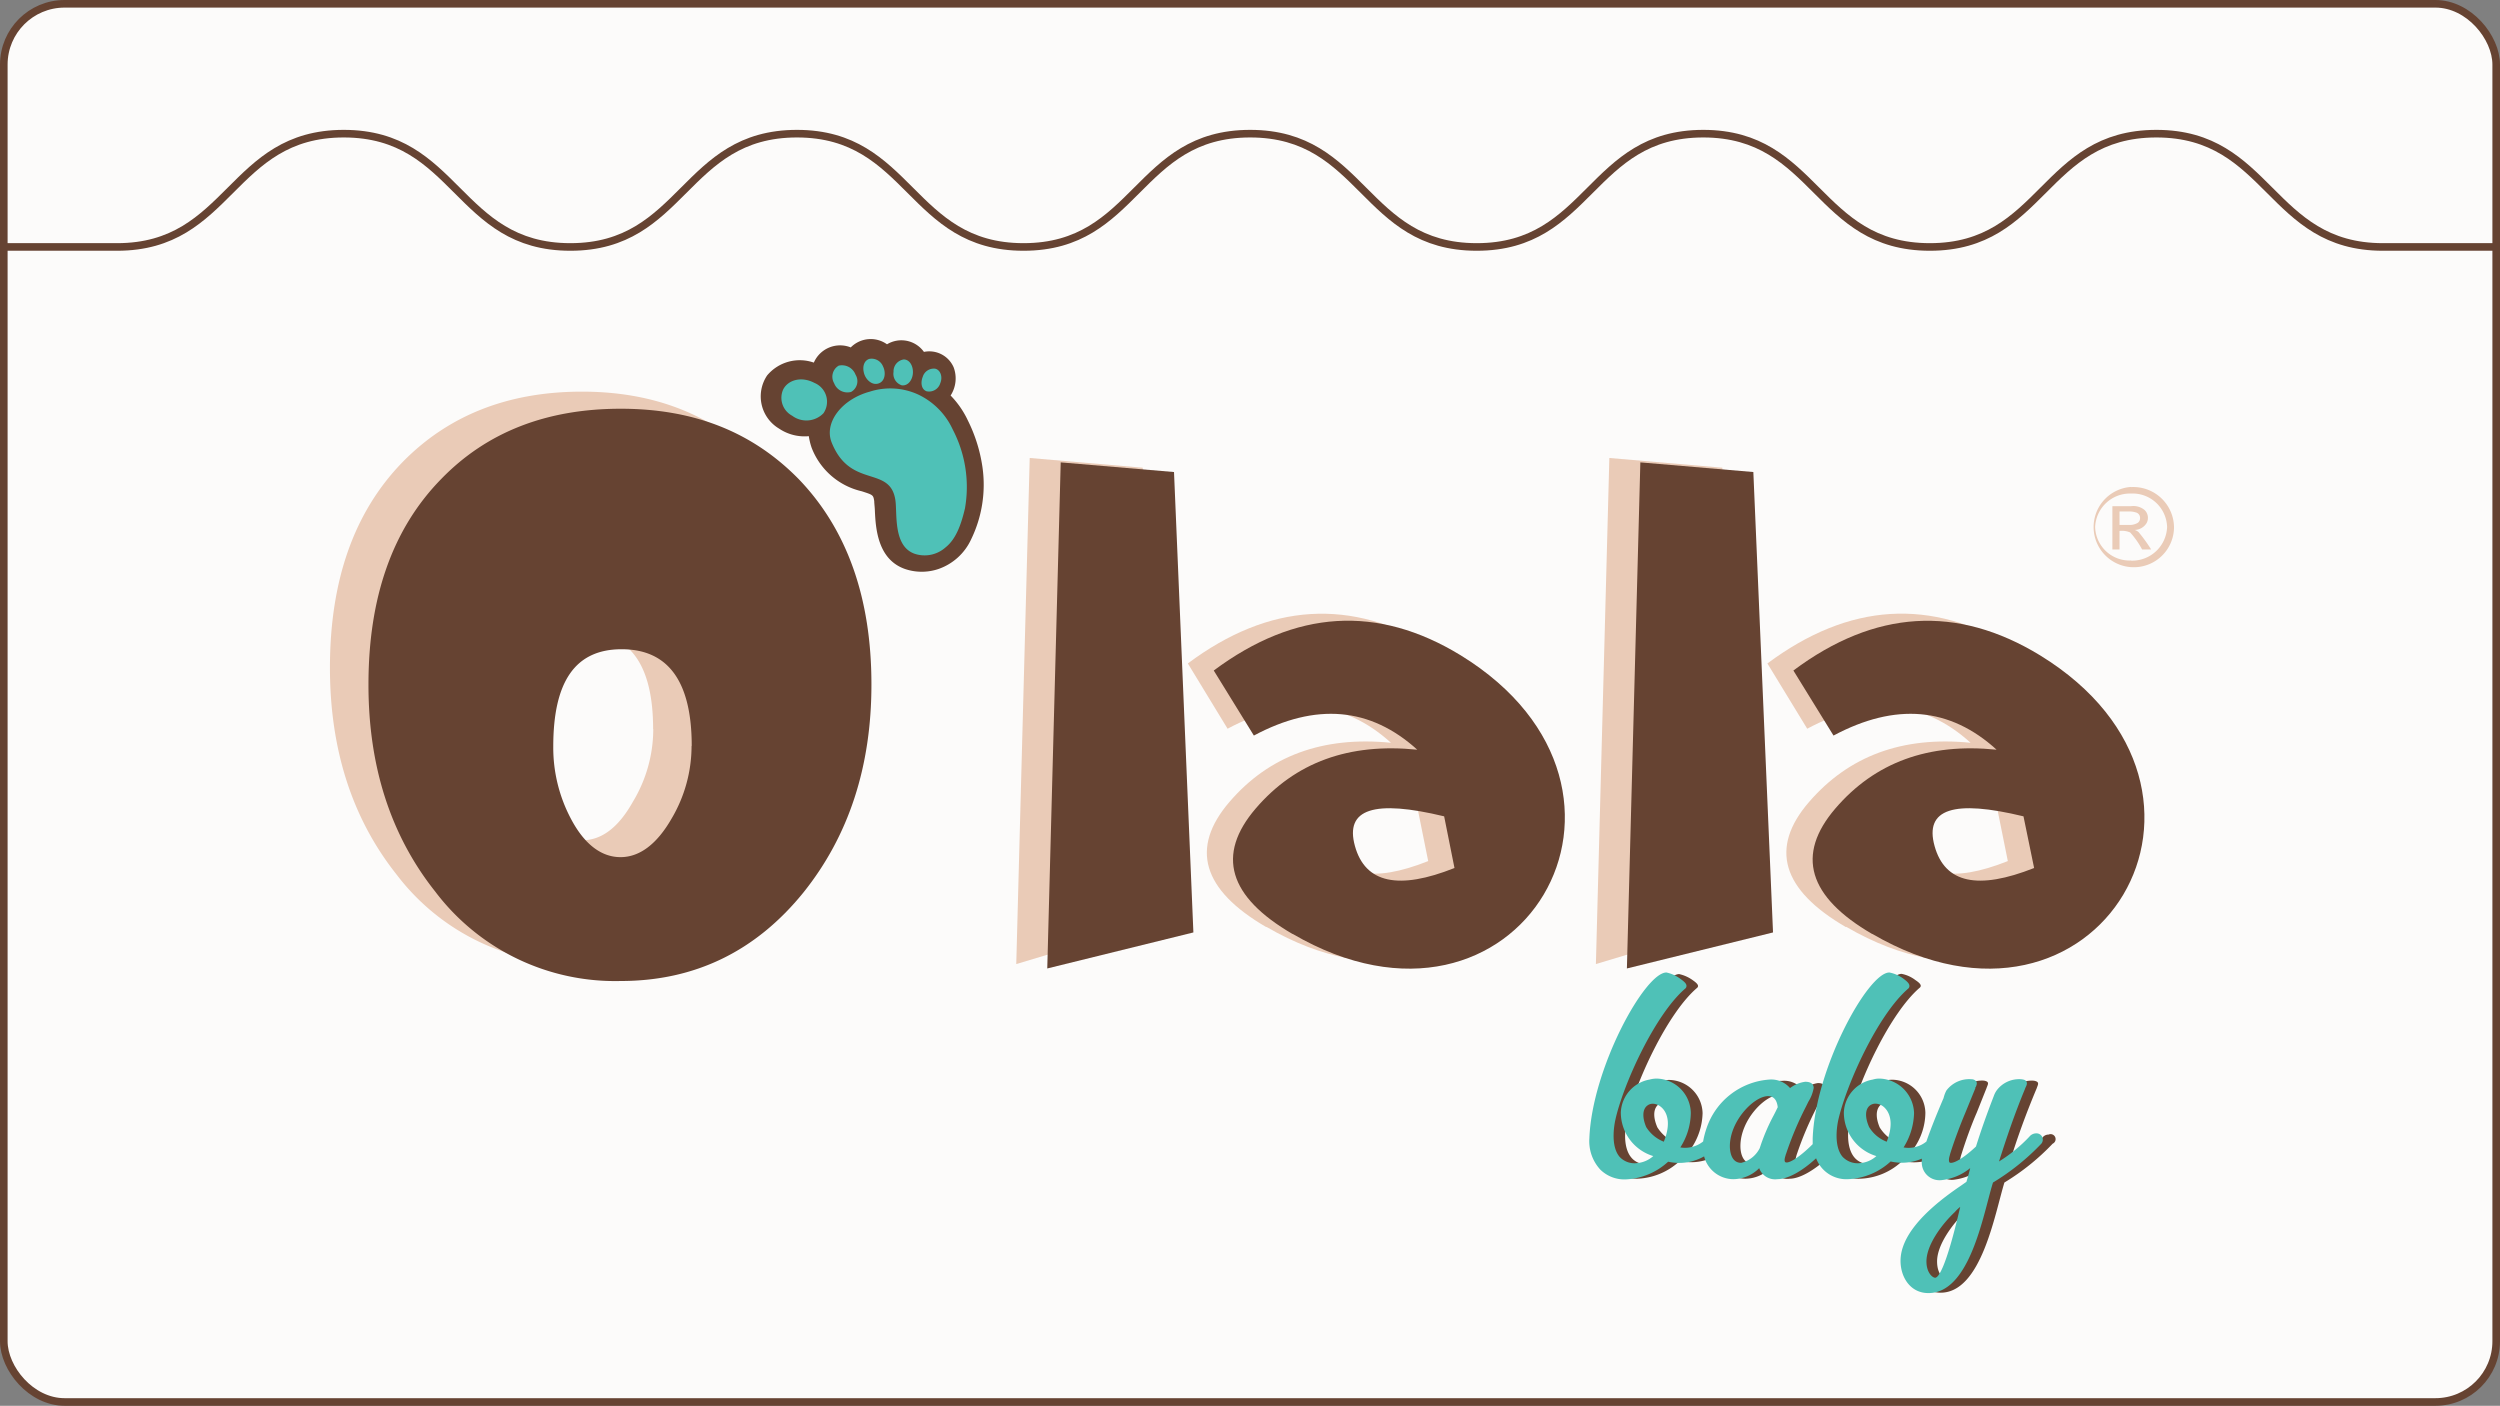<svg id="Layer_1" data-name="Layer 1" xmlns="http://www.w3.org/2000/svg" viewBox="0 0 329 185"><rect x="0" y="0" width="329" height="185" fill="#808080" stroke="none"/><defs><style>.cls-1{fill:#fcfbfa;}.cls-1,.cls-2{stroke:#664332;stroke-linecap:round;stroke-linejoin:round;}.cls-2{fill:none;}.cls-3,.cls-6{fill:#664332;}.cls-4{fill:#4fc1b7;}.cls-5{fill:#eacbb7;}</style></defs><g id="Home_Big" data-name="Home Big"><rect class="cls-1" x="0.5" y="0.5" width="328" height="184" rx="8"/><path id="Wave_2" data-name="Wave 2" class="cls-2" d="M15.91,44.19H30.82c14.91,0,14.91-14.91,29.83-14.91S75.56,44.19,90.47,44.19s14.91-14.91,29.82-14.91,14.91,14.91,29.82,14.91S165,29.28,179.93,29.28s14.91,14.91,29.82,14.91,14.91-14.91,29.81-14.91,14.91,14.91,29.82,14.91,14.9-14.91,29.81-14.91S314.1,44.19,329,44.19h14.91" transform="translate(-15.41 -11.69)"/><path class="cls-3" d="M116.37,61.09a4.93,4.93,0,0,0,1.56,7,6,6,0,0,0,3.92,1,8.44,8.44,0,0,0,.37,1.52,9.3,9.3,0,0,0,6.59,5.73c1.52.49,1.52.49,1.65,1.31,0,.29.06.7.08,1.16.1,2.32.33,6.51,4,7.77a6.86,6.86,0,0,0,4.34,0,7.4,7.4,0,0,0,4.33-3.91,16.44,16.44,0,0,0,1.49-9.52A20.25,20.25,0,0,0,142.77,67a11.91,11.91,0,0,0-2.26-3.26,4.15,4.15,0,0,0,.4-3.71A3.49,3.49,0,0,0,137,58a3.65,3.65,0,0,0-4.86-1,3.68,3.68,0,0,0-4.77.41,3.77,3.77,0,0,0-4.86,2A5.6,5.6,0,0,0,116.37,61.09Z" transform="translate(-15.41 -11.69)"/><path class="cls-4" d="M122.59,62.08c-1.77-.93-3.5-.35-4.11.86a2.67,2.67,0,0,0,1.18,3.46,3.12,3.12,0,0,0,4.12-.33A2.68,2.68,0,0,0,122.59,62.08Z" transform="translate(-15.41 -11.69)"/><path class="cls-4" d="M125.18,62.12a1.87,1.87,0,0,0,2.23,1.15A1.62,1.62,0,0,0,128,61a1.91,1.91,0,0,0-2.22-1.19A1.69,1.69,0,0,0,125.18,62.12Z" transform="translate(-15.41 -11.69)"/><path class="cls-4" d="M131,62.16c-.84.26-1.61-.5-1.85-1.24-.32-1,0-1.8.67-2a1.62,1.62,0,0,1,1.8,1C132,60.67,131.93,61.88,131,62.16Z" transform="translate(-15.41 -11.69)"/><path class="cls-4" d="M133,60.63a1.58,1.58,0,0,0,1.1,1.77c.85.09,1.41-.76,1.45-1.64s-.4-1.74-1.19-1.77A1.58,1.58,0,0,0,133,60.63Z" transform="translate(-15.41 -11.69)"/><path class="cls-4" d="M136.84,61.29c-.27.66-.24,1.61.5,1.89a1.54,1.54,0,0,0,1.81-1.06c.36-.87,0-1.76-.67-1.91A1.52,1.52,0,0,0,136.84,61.29Z" transform="translate(-15.41 -11.69)"/><path class="cls-4" d="M142.4,78.59a16.34,16.34,0,0,0-1.61-10.38,9.44,9.44,0,0,0-4.57-4.61,8.79,8.79,0,0,0-6.34-.37c-3.71,1-6.1,4.12-5,6.75,2.48,6.1,7.71,2.89,8.37,7.58.24,1.81-.29,6,2.51,7a4.14,4.14,0,0,0,4.08-.83C141.24,82.63,141.92,80.64,142.4,78.59Z" transform="translate(-15.41 -11.69)"/><path class="cls-5" d="M296.32,81.43a1.89,1.89,0,0,0,1.58-.9,1.43,1.43,0,0,0-.26-1.72,2.3,2.3,0,0,0-1.83-.5H293.4V84h.94V81.56a2.78,2.78,0,0,1,1.4.2A11,11,0,0,1,297.31,84h1.19a20.12,20.12,0,0,0-1.64-2.27A1.3,1.3,0,0,0,296.32,81.43Zm-.78-.66h-1.2V79h1.16a2.83,2.83,0,0,1,1,.13.72.72,0,0,1,.54.74.74.74,0,0,1-.29.62A2.09,2.09,0,0,1,295.54,80.77Zm.33-5a5.29,5.29,0,1,0,5.64,5.27A5.36,5.36,0,0,0,295.87,75.79Zm0,9.68a4.53,4.53,0,0,1-4.74-4.41,4.59,4.59,0,0,1,4.74-4.4,4.54,4.54,0,0,1,4.73,4.4A4.6,4.6,0,0,1,295.87,85.47Z" transform="translate(-15.41 -11.69)"/><path class="cls-5" d="M182.06,133.7c-8.44-4.9-10.05-10.42-4.86-16.47s12.28-8.69,21.26-7.79q-9.27-8.4-21.5-1.85L171.73,99q16.07-12,32.45-2c28.88,17.76,7.62,54-22.12,36.66Zm21.3-8.69L202,118.26q-13.78-3.41-11.74,3.87t13.1,2.88Z" transform="translate(-15.41 -11.69)"/><path class="cls-3" d="M185.52,134.61c-8.44-4.9-10.09-10.42-4.86-16.52s12.28-8.65,21.26-7.74q-9.27-8.4-21.5-1.86l-5.28-8.56c10.75-8,21.55-8.69,32.5-2,28.87,17.75,7.62,54-22.12,36.66Zm21.3-8.69-1.36-6.8c-9.19-2.22-13.1-1-11.74,3.91s5.77,5.81,13.1,2.89Z" transform="translate(-15.41 -11.69)"/><path class="cls-5" d="M258.34,133.7c-8.44-4.9-10.09-10.42-4.86-16.47s12.28-8.69,21.26-7.79q-9.27-8.4-21.5-1.85L248,99c10.75-8,21.54-8.69,32.49-2,28.88,17.76,7.62,54-22.12,36.66Zm21.3-8.69-1.36-6.75q-13.78-3.41-11.74,3.87t13.1,2.88Z" transform="translate(-15.41 -11.69)"/><path class="cls-3" d="M261.8,134.61c-8.44-4.9-10.09-10.42-4.86-16.52s12.28-8.65,21.22-7.74q-9.21-8.4-21.46-1.86l-5.28-8.56q16.07-12,32.46-2c28.92,17.75,7.66,54-22.08,36.66Zm21.3-8.69-1.4-6.8c-9.15-2.22-13.06-1-11.7,3.91s5.73,5.81,13.1,2.89Z" transform="translate(-15.41 -11.69)"/><path class="cls-5" d="M125,99.56q0,16.18-8.94,27.3-9.39,11.69-24,11.66A29.73,29.73,0,0,1,67.6,126.78q-8.77-11.06-8.77-27.22,0-17.24,9.56-27.06Q77.47,63.23,92,63.23c9.55,0,17.38,3.09,23.39,9.31,6.39,6.59,9.6,15.57,9.6,27Zm-23.64,8.07c0-8.49-3.09-12.73-9.23-12.73s-9,4.29-9,12.81a20.58,20.58,0,0,0,2.35,9.56c1.81,3.33,4,5,6.55,5s4.78-1.69,6.67-5.07a18.55,18.55,0,0,0,2.68-9.55Z" transform="translate(-15.41 -11.69)"/><polygon class="cls-5" points="152.94 121.11 133.74 126.87 135.51 60.27 150.38 61.55 152.94 121.11"/><polygon class="cls-3" points="157.05 122.71 137.82 127.45 139.59 60.85 154.5 62.12 157.05 122.71"/><polygon class="cls-5" points="229.22 121.11 210.02 126.87 211.79 60.27 226.66 61.55 229.22 121.11"/><path class="cls-3" d="M285,161a1,1,0,0,0-.78.37,19.06,19.06,0,0,1-4.41,3.54c1.07-3.5,2.23-6.67,3.63-10,.16-.49.45-.86-.37-1a3.56,3.56,0,0,0-3.13,1.4,5.21,5.21,0,0,0-.42.95c-.9,2.23-1.6,4.2-2.26,6.43-1.61,1.52-2.88,2.22-3.42,2.22-.33,0-.49-.21-.49-.58a4.7,4.7,0,0,1,.2-.78c.54-1.73,1.28-3.79,2-5.44l1.28-3.21c.16-.49.49-.86-.33-1a3.74,3.74,0,0,0-3.18,1.4,5.63,5.63,0,0,0-.37.95c-.64,1.61-1.52,3.63-2.26,5.75a3.8,3.8,0,0,1-3.38.76,8.25,8.25,0,0,0,1.48-4.61,4.44,4.44,0,0,0-4.36-4.37,3.26,3.26,0,0,0-.87.12c-5.15,1.2-4.82,8,.79,9.85a3.93,3.93,0,0,1-2.52,1.15c-3.46.17-3.46-3.58-3-5.89,1.07-4.86,5.31-14,9.22-17.34.33-.29,0-.62-.57-1a4.33,4.33,0,0,0-1.82-.82c-2.67,0-9.59,12.6-9.92,21.66a8.07,8.07,0,0,0,0,.87c-1.7,1.68-3,2.47-3.58,2.47-.29,0-.46-.17-.46-.54a4.3,4.3,0,0,1,.21-.82,43.27,43.27,0,0,1,2.64-6.18,8.65,8.65,0,0,0,1-2.43c0-.41-.28-.66-.9-.66a4.11,4.11,0,0,0-2,.91,3.05,3.05,0,0,0-2.72-1.2c-2.76,0-6.63,2.19-8.07,6.31a11.1,11.1,0,0,0-.45,1.74,3.79,3.79,0,0,1-3.42.81,8.58,8.58,0,0,0,1.48-4.61,4.48,4.48,0,0,0-4.41-4.37,2.91,2.91,0,0,0-.82.12c-5.19,1.2-4.86,8,.74,9.85a3.81,3.81,0,0,1-2.47,1.15c-3.5.17-3.5-3.58-3-5.89,1.11-4.86,5.31-14,9.23-17.34.33-.29,0-.62-.54-1a4.83,4.83,0,0,0-1.81-.82c-2.72,0-9.6,12.6-9.93,21.66-.12,3.71,2,5.27,4.45,5.27a8.64,8.64,0,0,0,5.56-2.34,6.7,6.7,0,0,0,4.93-.78,3.77,3.77,0,0,0,3.72,3.12,4.7,4.7,0,0,0,3.46-1.6,2.09,2.09,0,0,0,2.35,1.6c1.26,0,3.14-1,5.13-2.86a4.14,4.14,0,0,0,4.18,2.86,8.49,8.49,0,0,0,5.52-2.34,6.52,6.52,0,0,0,4.37-.47c0,.2,0,.4,0,.59a2.15,2.15,0,0,0,2.43,2.35,7.42,7.42,0,0,0,4-1.81c-.17.74-.37,1.48-.58,2.3l-.86.58c-4.33,2.92-7.83,6.34-7.83,9.72,0,2.1,1.28,4.08,3.5,4.08,5.36,0,7.13-10.34,8.4-14.5a30.54,30.54,0,0,0,6.35-5.11A.65.65,0,0,0,285,161Zm-48.89,1.15a5.22,5.22,0,0,1-2.59-2.1C231.33,155,238.78,155.78,236.06,162.16ZM251,157.67a34.23,34.23,0,0,0-2.3,5.19,3.83,3.83,0,0,1-2.6,2c-1.19,0-1.65-1.15-1.65-2.35,0-3.42,3.22-6.75,5.19-6.75.75,0,1.36.45,1.49,1.65Zm14.34,4.49a5.15,5.15,0,0,1-2.56-2.1C260.65,155,268.11,155.78,265.35,162.16ZM271.69,180c-.66,0-1.36-.79-1.36-2.31,0-2.18,2-4.9,3.79-6.63a4.77,4.77,0,0,1,1.07-.91C274.86,171.55,273,180,271.69,180Z" transform="translate(-15.41 -11.69)"/><polygon class="cls-3" points="233.33 122.71 214.1 127.45 215.87 60.85 230.74 62.12 233.33 122.71"/><path class="cls-3" d="M130.09,101.78q0,16.18-8.94,27.35c-6.26,7.74-14.29,11.66-24.06,11.66A29.66,29.66,0,0,1,72.67,129q-8.78-11.07-8.77-27.23c0-11.49,3.17-20.51,9.59-27.06,6-6.18,13.88-9.23,23.6-9.23s17.38,3.09,23.44,9.27c6.34,6.59,9.56,15.61,9.56,27Zm-23.65,8.07c0-8.48-3.09-12.72-9.22-12.72s-9,4.28-9,12.81a20,20,0,0,0,2.35,9.55c1.77,3.34,4,5,6.5,5s4.78-1.69,6.72-5.07a18.81,18.81,0,0,0,2.63-9.56Z" transform="translate(-15.41 -11.69)"/><path class="cls-4" d="M284.17,161.32a.84.84,0,0,0-.82-.48,1.17,1.17,0,0,0-.87.43,19.78,19.78,0,0,1-4,3.27c1-3.13,2-6.12,3.44-9.6,0-.06.05-.12.07-.17.12-.26.23-.5.11-.72s-.3-.28-.68-.33a3.68,3.68,0,0,0-3.25,1.47,2.9,2.9,0,0,0-.37.72l-.1.26c-.87,2.26-1.57,4.23-2.25,6.4-1.68,1.58-2.81,2.15-3.28,2.15-.15,0-.28,0-.28-.42a2.19,2.19,0,0,1,.1-.52l.05-.21c.56-1.8,1.38-3.95,2-5.42l1.32-3.23c0-.07,0-.14.07-.2.1-.25.19-.49.07-.69a.77.77,0,0,0-.61-.31,3.76,3.76,0,0,0-3.34,1.49,4.28,4.28,0,0,0-.37,1l-.06.13c-.67,1.58-1.49,3.53-2.2,5.58a3.72,3.72,0,0,1-3,.77,8.9,8.9,0,0,0,1.38-4.52,4.68,4.68,0,0,0-4.57-4.54,3,3,0,0,0-.86.13,4.6,4.6,0,0,0-3.81,4.33,6,6,0,0,0,4.28,5.74,3.61,3.61,0,0,1-2.17.93,2.74,2.74,0,0,1-2.28-.84c-1.18-1.4-.73-4.07-.56-4.85,1.09-4.74,5.2-13.82,9.18-17.26a.45.45,0,0,0,.18-.38c0-.29-.28-.56-.74-.91a4.58,4.58,0,0,0-1.9-.85c-2.84,0-9.76,12.68-10.09,21.83,0,.24,0,.46,0,.67v.09c-1.67,1.67-2.92,2.41-3.41,2.41-.14,0-.29,0-.29-.37a2.63,2.63,0,0,1,.13-.55c0-.08.05-.15.07-.22a43.9,43.9,0,0,1,2.59-6.16l.35-.71a5,5,0,0,0,.69-1.79c0-.31-.14-.82-1.11-.82a4.21,4.21,0,0,0-2,.83,3.27,3.27,0,0,0-2.72-1.12,9.42,9.42,0,0,0-8.27,6.41,11.21,11.21,0,0,0-.45,1.74,3.82,3.82,0,0,1-3,.78,8.58,8.58,0,0,0,1.38-4.52,4.6,4.6,0,0,0-4.53-4.54,3.83,3.83,0,0,0-.9.13,4.59,4.59,0,0,0-3.78,4.32,6,6,0,0,0,4.27,5.75,3.68,3.68,0,0,1-2.2.93,2.66,2.66,0,0,1-2.23-.83c-1.19-1.4-.73-4.08-.56-4.86,1-4.59,5.18-13.81,9.17-17.26a.46.46,0,0,0,.19-.39c0-.29-.32-.57-.78-.9a4.72,4.72,0,0,0-1.86-.85c-2.86,0-9.8,12.68-10.14,21.83A5.52,5.52,0,0,0,226,165.6a4.51,4.51,0,0,0,3.34,1.3,8.83,8.83,0,0,0,5.6-2.33,6.66,6.66,0,0,0,4.73-.7,4,4,0,0,0,3.84,3,4.84,4.84,0,0,0,3.41-1.45,2.22,2.22,0,0,0,2.39,1.45c1.35,0,3.2-1,5.1-2.75a4.25,4.25,0,0,0,4.21,2.75,8.83,8.83,0,0,0,5.6-2.33,6.66,6.66,0,0,0,4.1-.37c0,.1,0,.21,0,.31a2.34,2.34,0,0,0,2.64,2.51,7.17,7.17,0,0,0,3.73-1.58c-.13.53-.28,1.09-.5,1.81l-.77.54c-5.24,3.55-7.9,6.86-7.9,9.86,0,2.11,1.26,4.24,3.67,4.24,4.64,0,6.59-7.39,7.87-12.29.23-.87.43-1.63.63-2.26a30.65,30.65,0,0,0,6.36-5.11A.84.84,0,0,0,284.17,161.32Zm-20.47.62a4.64,4.64,0,0,1-2.32-1.94c-.56-1.28-.52-2.34.1-2.82a1.22,1.22,0,0,1,.76-.25,1.76,1.76,0,0,1,1,.37C264.13,158,264.67,159.52,263.7,161.94Zm-15.61-6c.73,0,1.16.49,1.27,1.46l-.1.2h0c-.11.24-.26.54-.44.88a26.17,26.17,0,0,0-1.83,4.31,3.67,3.67,0,0,1-2.44,1.93c-1.38,0-1.49-1.68-1.49-2.19C243.06,159.2,246.24,155.94,248.09,155.94Zm-13.72,6a4.8,4.8,0,0,1-2.32-1.93c-.54-1.28-.49-2.34.14-2.82a1.17,1.17,0,0,1,.75-.25,1.71,1.71,0,0,1,1,.38C234.83,158,235.36,159.52,234.37,161.93Zm39,8.59c-1.94,8.4-2.94,9.31-3.29,9.31s-1.15-.66-1.15-2.14c0-2.17,2-4.87,3.75-6.52A4.71,4.71,0,0,1,273.37,170.52Z" transform="translate(-15.41 -11.69)"/></g></svg>